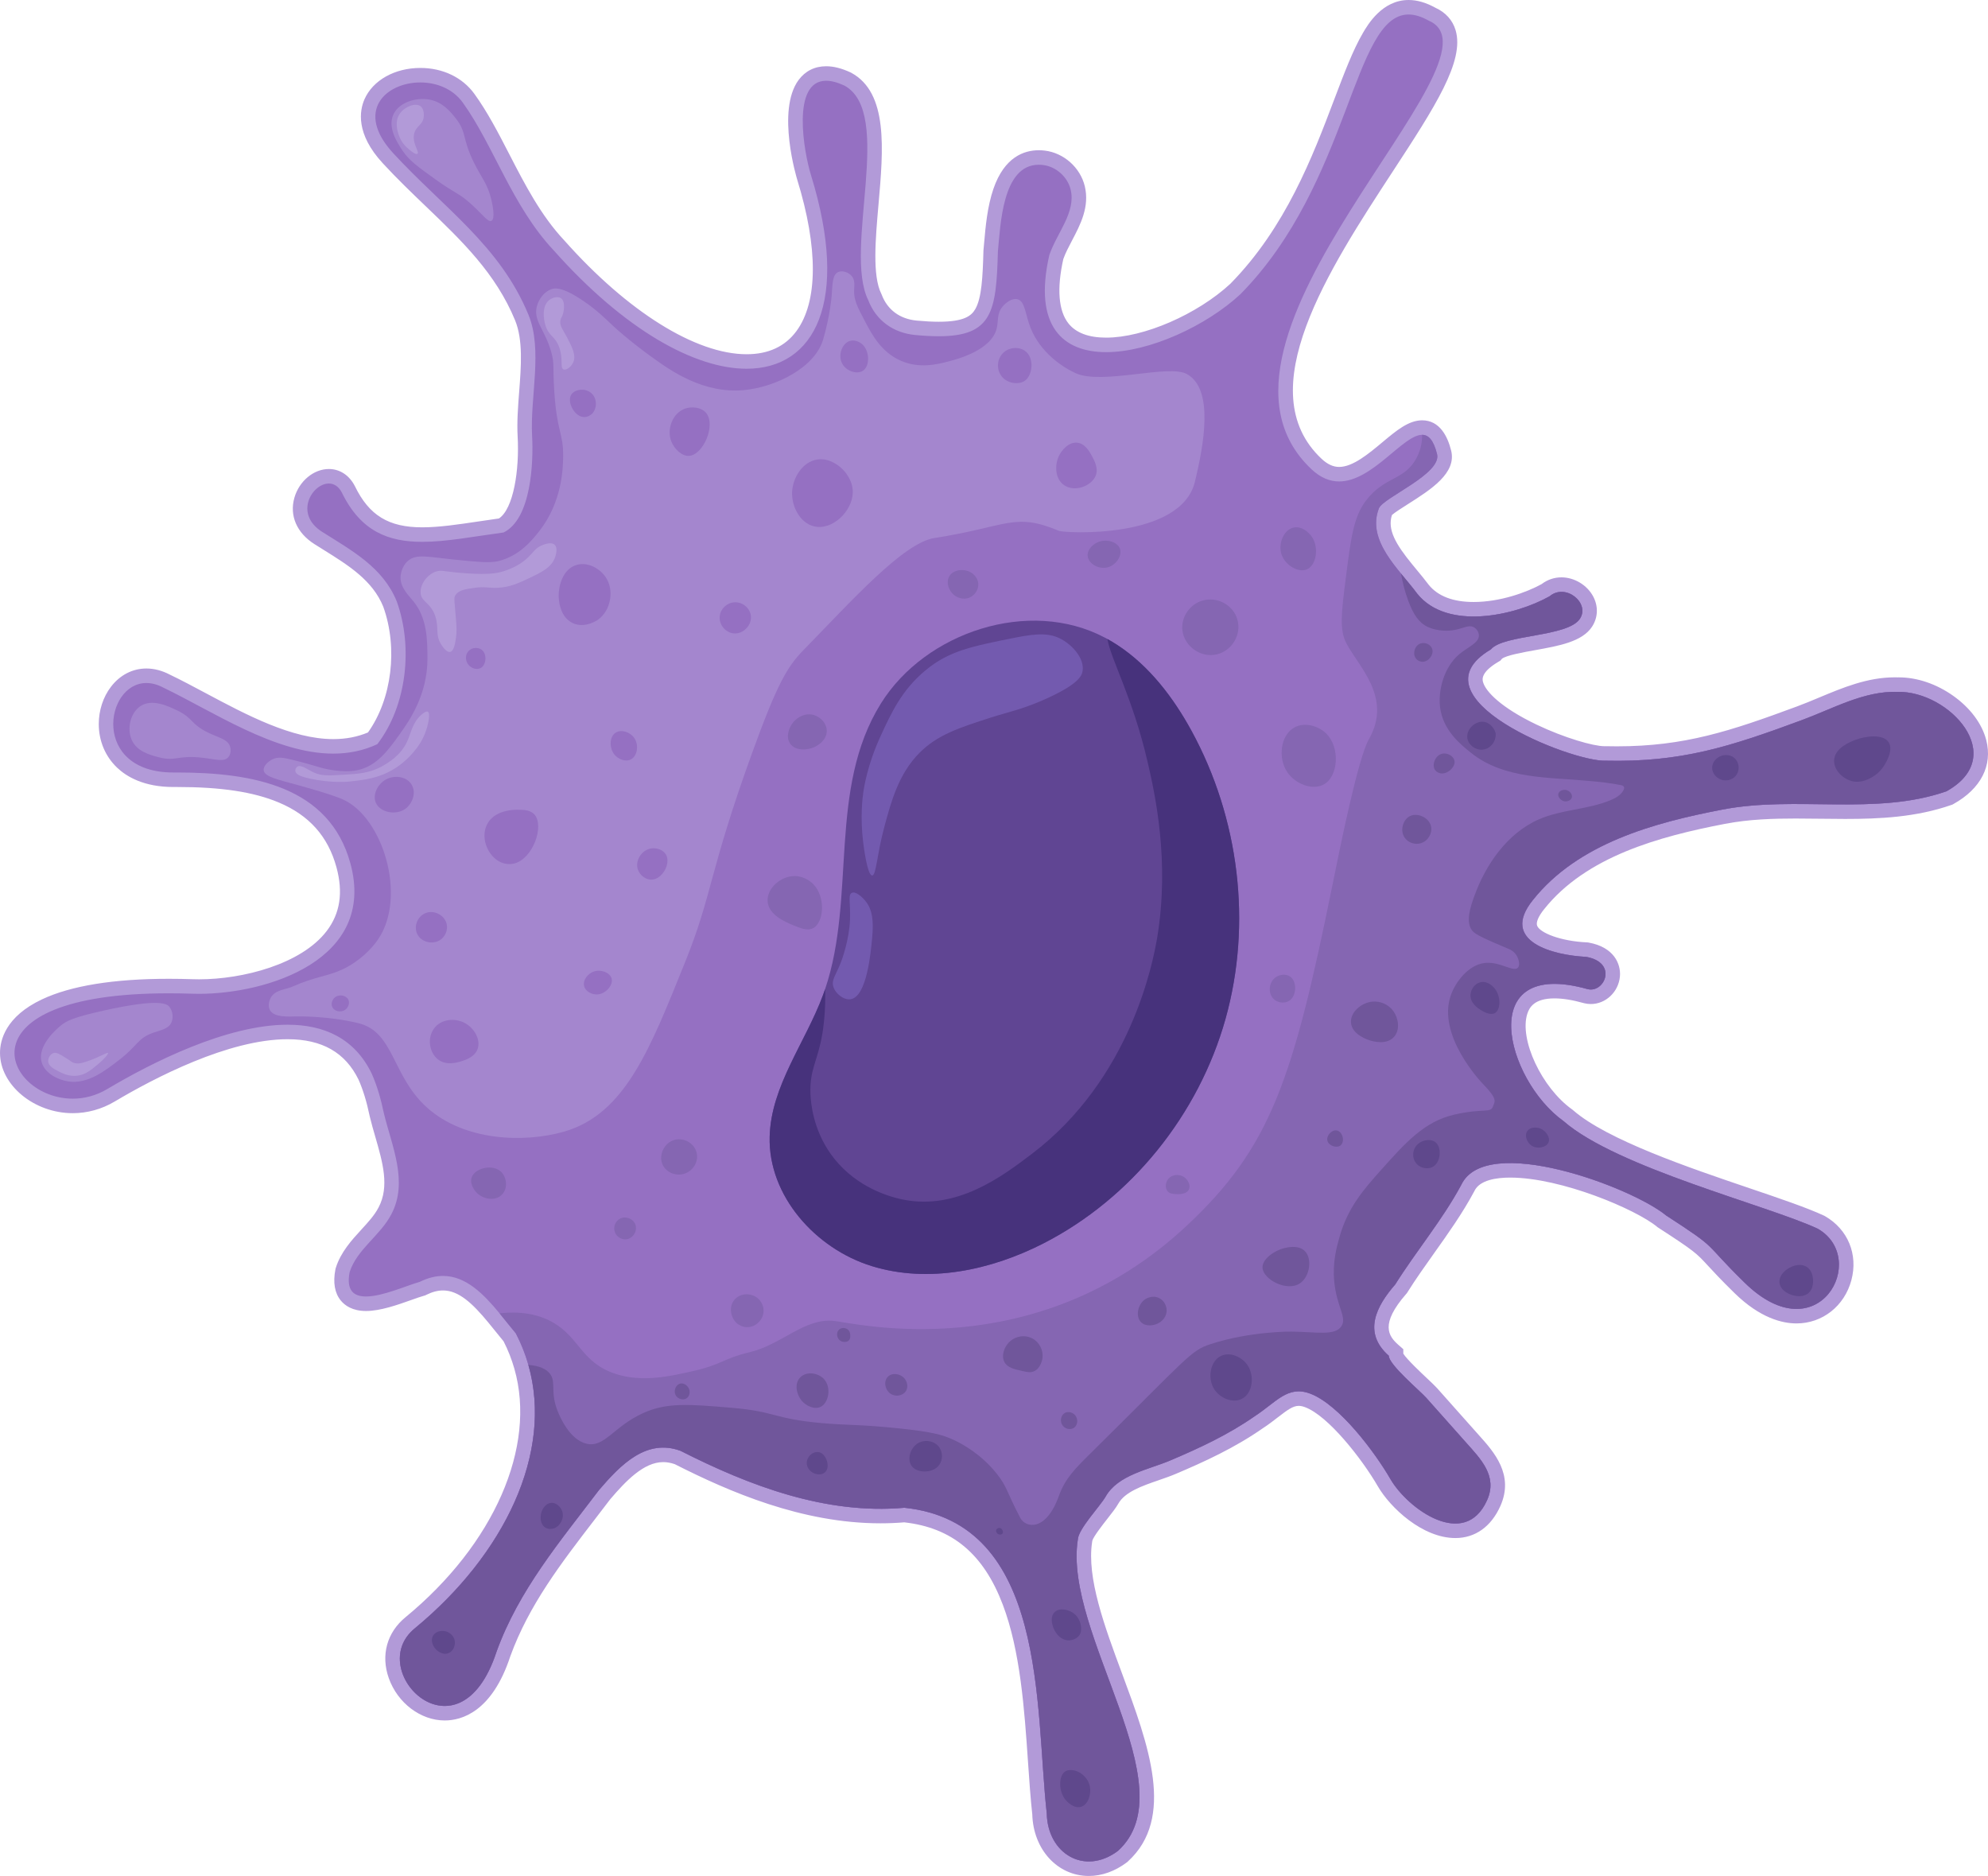 <?xml version="1.0" encoding="UTF-8"?>
<svg id="Capa_2" xmlns="http://www.w3.org/2000/svg" viewBox="0 0 867.605 818.655">
  <defs>
    <style>
      .cls-1 {
        fill: #70569b;
      }

      .cls-2 {
        fill: #5f488c;
      }

      .cls-3 {
        fill: #9570c2;
      }

      .cls-4 {
        fill: #b29ad8;
      }

      .cls-5 {
        fill: #604593;
      }

      .cls-6 {
        fill: #47327c;
      }

      .cls-7 {
        fill: #a486ce;
      }

      .cls-8 {
        fill: #735aaf;
      }

      .cls-9 {
        fill: #8566b2;
      }
    </style>
  </defs>
  <g id="Capa_1-2" data-name="Capa_1">
    <g>
      <g>
        <path class="cls-3" d="M475.206,815.489c-11.965.001-21.202-10.279-21.539-23.938-.78-7.053-1.313-14.818-1.877-23.037-3.116-45.42-6.989-101.924-57.109-107.362-3.411.293-6.904.441-10.39.442-33.778.002-65.054-13.639-88.561-25.561-2.132-.762-4.258-1.148-6.319-1.148-9.848,0-18.337,8.935-25.524,17.335-2.235,2.947-4.481,5.867-6.72,8.777-15.006,19.509-29.182,37.938-37.453,60.758-7.367,22.508-19.212,25.872-25.619,25.873-9.049.002-18.061-6.867-21.431-16.333-3.103-8.72-.716-17.381,6.387-23.168,40.143-33.057,58.726-75.841,48.485-111.645-1.257-4.436-2.97-8.766-5.096-12.884-1.203-1.442-2.421-2.957-3.661-4.501-1.052-1.309-2.12-2.639-3.211-3.96-7.506-9.101-14.156-15.161-22.215-15.161-2.804,0-5.646.731-8.69,2.235l-.268.133-.288.08c-1.49.413-3.527,1.137-5.685,1.904-5.785,2.056-12.985,4.615-18.706,4.616-3.802.001-6.667-1.134-8.515-3.372-2.096-2.538-2.658-6.136-1.72-10.998l.035-.181.056-.176c1.978-6.242,6.284-10.936,10.448-15.476,3.113-3.394,6.054-6.601,7.977-10.321,5.45-10.308,2.081-21.96-1.177-33.228-.83-2.871-1.688-5.839-2.38-8.721-1.365-6.561-3.019-11.964-5.074-16.607-6.372-13.133-17.444-19.518-33.847-19.518-26.648,0-59.732,17.31-77.082,27.628-5.104,3.038-10.873,4.644-16.682,4.645-10.767.002-21.209-5.552-25.983-13.82-3.43-5.939-3.496-12.368-.185-18.102,7.59-13.148,31.778-20.389,68.109-20.389,3.368,0,6.89.061,10.469.181.889.029,1.802.044,2.729.044,20.475,0,46.401-6.892,58.169-22.288,6.433-8.418,8.056-18.713,4.821-30.602-9.02-33.121-43.574-37.368-72.67-37.368,0,0-1.584.004-1.586.004-12.271 0-21.605-4.462-26.283-12.564-4.151-7.19-4.116-16.544.091-23.831,3.297-5.711,8.565-8.987,14.454-8.987,2.893,0,5.854.786,8.801,2.336,4.967,2.376,10.146,5.141,15.629,8.067,17.926,9.567,38.243,20.411,57.14,20.411,6.233,0,11.859-1.145,17.171-3.499,11.428-15.347,14.554-39.298,7.583-58.593-5.058-12.48-15.92-19.25-27.419-26.416-1.29-.804-2.583-1.61-3.87-2.425-6.478-4.097-9.241-10.36-7.39-16.752,1.683-5.807,6.835-10.186,11.985-10.186,2.077,0,5.944.738,8.501,5.678,6.763,13.881,16.396,19.774,32.247,19.774,7.612,0,16.128-1.274,25.145-2.622,3.048-.456,6.194-.926,9.394-1.361,9.523-5.212,10.944-26.842,10.262-38.958-.343-6.106.169-12.752.664-19.178.885-11.474,1.799-23.338-2.021-32.614-8.685-21.08-23.645-35.425-39.483-50.612-6.221-5.965-12.652-12.133-18.875-18.876-10.684-11.575-9.218-20.293-7.394-24.459,3.138-7.165,11.573-11.795,21.492-11.795,8.773,0,16.446,3.665,21.056,10.055,5.616,7.785,10.19,16.655,15.032,26.046,6.833,13.252,13.899,26.954,24.358,38.099,28.247,31.794,58.861,50.737,81.95,50.737,10.389,0,18.775-3.924,24.253-11.347,10.06-13.635,10.36-38.122.843-68.95-2.295-7.381-7.205-30.707.115-40.649,2.277-3.094,5.559-4.729,9.489-4.729,2.737,0,5.858.801,9.278,2.38l.093.043.089.049c14.328,7.769,12.255,31.377,10.25,54.206-1.385,15.764-2.817,32.066,1.5,40.804l.065.132.053.138c2.913,7.611,9.437,12.429,17.896,13.219,3.763.351,7.005.521,9.91.521,19.733,0,21.915-6.444,22.671-34.006l.004-.117.012-.116c.102-1.002.2-2.132.307-3.36,1.132-13.017,3.24-37.245,20.663-37.245.741,0,1.51.048,2.283.143,6.99.852,13.041,6.236,14.713,13.093,1.895,7.855-1.745,14.783-5.267,21.484-1.58,3.006-3.073,5.848-4.07,8.73-3.2,14.178-2.245,24.595,2.838,30.964,3.901,4.889,10.263,7.368,18.904,7.368,17.148,0,41.387-10.486,56.413-24.4,24.68-25.081,36.563-56.44,46.114-81.641,9.087-23.978,15.653-41.303,29.454-41.303,3.238,0,6.606.998,10.29,3.049,3.71,1.651,6.131,4.29,7.198,7.846,3.631,12.102-9.894,32.8-27.016,59.006-28.535,43.672-64.048,98.024-30.648,129.419,3.186,2.994,6.416,4.45,9.876,4.45,7.141,0,14.479-6.133,20.952-11.545,5.64-4.714,10.511-8.786,15.231-8.804,6.944-0,8.962,8.123,9.624,10.793,1.918,7.637-8.365,14.16-17.439,19.915-3.103,1.968-7.338,4.655-8.091,5.782-3.35,8.819,2.69,17.296,9.169,25.222.692.848,1.387,1.686,2.073,2.515,1.822,2.2,3.544,4.278,5.091,6.362,5.811,7.189,15.226,8.699,22.107,8.699,12.161,0,24.439-4.447,31.38-8.31,2.016-1.601,4.409-2.445,6.94-2.445,4.458,0,8.89,2.661,11.026,6.622,1.789,3.315,1.667,6.963-.334,10.009-3.56,5.418-12.96,7.1-22.913,8.882-6.371,1.141-14.301,2.56-16.178,4.796l-.348.413-.464.275c-9.869,5.844-8.523,10.757-8.081,12.371,3.987,14.557,44.094,30.319,56.044,30.319.13,0,.475-.012.475-.012l.102.002c1.658.038,3.287.057,4.888.057,29.97,0,50.1-6.653,79.689-17.611,3.243-1.198,6.555-2.582,9.758-3.92,10.088-4.216,20.52-8.575,31.747-8.575.405,0,.81.006,1.217.017.194-.004.391-.006.585-.006,15.24,0,31.637,11.667,35.088,24.968,1.462,5.632,1.749,16.285-12.746,24.351l-.238.133-.258.09c-14.879,5.194-30.537,5.91-45.241,5.91-3.619 0-7.3-.046-10.858-.091-3.542-.044-7.204-.09-10.789-.09-9.49,0-20.648.284-31.449,2.389-29.329,5.627-61.85,14.582-80.747,38.343-3.504,4.349-4.658,7.917-3.443,10.621,2.479,5.517,14.39,8.546,24.407,9.026l.207.01.203.037c8.723,1.573,11.402,6.917,11.003,11.392-.451,5.038-4.731,9.138-9.542,9.139-.713 0-1.432-.088-2.135-.263-5.231-1.47-9.819-2.202-13.73-2.202-7.971,0-12.974,2.998-14.87,8.912-4.012,12.509,6.243,34.933,20.704,45.272l.125.09.117.102c15.26,13.339,50.05,25.138,78.004,34.62,13.424,4.553,25.017,8.485,32.183,11.836l.121.057.116.067c8.7,5.002,12.634,14.557,10.021,24.344-2.641,9.896-11.034,16.546-20.887,16.548-7.998.001-16.583-4.26-24.826-12.324-5.907-5.776-9.181-9.331-11.57-11.926-5.212-5.659-6.013-6.529-22.198-17.02l-.152-.099-.141-.116c-9.433-7.784-43.036-22.161-66.094-22.161-9.84,0-16.051,2.579-18.46,7.665l-.07.139c-4.954,9.252-11.158,17.979-17.159,26.418-3.99,5.612-8.116,11.415-11.77,17.24l-.132.211-.164.188c-10.041,11.506-11.001,19.736-3.113,26.683l1.073.946v1.282c.713,2.313,8.125,9.277,11.31,12.269,1.907,1.793,3.415,3.209,4.257,4.152l17.223,19.363,1.06,1.184c6.254,6.974,14.038,15.653,8.798,27.437-4.461,10.023-11.577,12.127-16.762,12.127-12.935.001-26.219-12.56-31.122-21.05-7.166-12.397-22.27-31.724-33.414-35.877-1.379-.509-2.642-.758-3.852-.758-3.704,0-6.933,2.498-11.019,5.661-1.882,1.456-4.014,3.106-6.407,4.658-11.968,8.367-25.062,14.369-37.433,19.608-2.29.973-4.74,1.82-7.333,2.716-7.771,2.685-15.807,5.461-19.302,11.68-.885,1.57-2.531,3.67-4.439,6.103-2.521,3.214-7.213,9.196-7.287,11.233l-.007.187-.029.185c-2.58,16.5,5.475,38.203,13.265,59.192,11.109,29.93,22.597,60.88,3.279,78.47l-.11.101-.12.09c-4.584,3.445-9.639,5.266-14.615,5.266Z"/>
        <path class="cls-4" d="M614.722,6.332c2.652,0,5.58.865,8.877,2.72,37.14,16.1-111.32,139.25-51.22,195.74,4.053,3.81,8.094,5.309,12.044,5.309,14.546,0,27.875-20.317,36.196-20.349h.019c2.781,0,5.005,2.284,6.521,8.39,2.17,8.64-23.5,18.99-25.37,23.69-4.04,10.47,2.65,19.93,9.63,28.47,2.49,3.05,5.02,5.99,7.11,8.81,5.819,7.242,14.951,9.929,24.613,9.929,12.006,0,24.834-4.144,33.167-8.849,1.596-1.337,3.391-1.907,5.154-1.907,5.934,0,11.516,6.445,8.047,11.727-5.31,8.08-33.31,6.76-38.87,13.38-35.31,20.909,33.724,48.581,49.576,48.581.175,0,.342-.003.504-.01,1.683.039,3.336.058,4.96.058,30.13,0,50.607-6.631,80.79-17.808,13.292-4.911,26.311-12.298,40.406-12.298.401,0,.801.006,1.204.018.198-.004.399-.007.597-.007,22.404-.002,48.091,28.202,20.803,43.387-14.142,4.936-29.088,5.733-44.199,5.733-7.2,0-14.437-.181-21.646-.181-10.829-.001-21.589.407-32.056,2.448-29.76,5.71-62.92,14.71-82.62,39.48-14.65,18.18,9.09,24.1,23.29,24.78,13.085,2.36,8.666,14.249,2.023,14.249-.45,0-.908-.054-1.373-.169-5.617-1.58-10.424-2.295-14.493-2.295-31.834-.001-18.59,43.779,3.993,59.925,23.2,20.28,89.16,36.76,110.93,46.94,16.752,9.631,8.886,34.981-9.287,34.981-6.452,0-14.202-3.193-22.613-11.421-19.03-18.61-10.41-13.88-34.26-29.34-10.52-8.681-44.768-22.883-68.109-22.885-10.053-.001-18.079,2.632-21.321,9.475-8.15,15.22-19.65,28.85-28.82,43.47-8.29,9.5-14.31,21.02-2.82,31.14,0,3.9,13.55,15.22,16.37,18.38,5.74,6.45,11.48,12.91,17.22,19.36,6.51,7.31,13.99,14.75,9.33,25.23-3.298,7.41-8.345,10.248-13.869,10.248-10.772,0-23.364-10.782-28.381-19.468-6.63-11.47-22.25-32.49-35.05-37.26-1.797-.664-3.43-.958-4.957-.958-6.84,0-11.533,5.903-19.193,10.858-11.46,8.02-24.08,13.89-36.9,19.32-9.27,3.94-22.81,6.24-28.16,15.76-2.27,4.03-11.96,14.15-12.13,18.77-6.43,41.12,48.18,107.91,17.54,135.81-4.25,3.193-8.631,4.631-12.714,4.631-9.945,0-18.128-8.525-18.376-20.981-5.16-46.36.4-126.86-62.12-133.37-3.485.309-6.959.457-10.419.457-30.613,0-60.204-11.551-87.3-25.306-2.639-.967-5.161-1.403-7.58-1.403-11.182,0-20.131,9.321-27.991,18.513-17.15,22.62-34.99,43.67-44.7,70.49-5.701,17.455-14.521,23.74-22.627,23.74-15.128,0-27.772-21.88-13.043-33.88,38.98-32.1,60.53-76.51,49.53-114.97-1.33-4.69-3.15-9.3-5.49-13.78-2.29-2.73-4.63-5.74-7.08-8.71-6.888-8.351-14.641-16.312-24.656-16.312-3.13-.001-6.479.777-10.094,2.562-5.515,1.53-16.259,6.405-23.544,6.405-5.237,0-8.686-2.517-7.126-10.605,3.16-9.97,13.42-16.01,18.22-25.3,7.52-14.22.12-29.91-3.29-44.14-1.21-5.82-2.87-11.77-5.28-17.2-7.584-15.677-21.12-21.352-36.721-21.353-26.634-.002-59.295,16.533-78.7,28.073-4.938,2.938-10.122,4.2-15.063,4.2-29.852,0-51.025-45.979,41.941-45.979,3.312,0,6.756.058,10.363.179.923.031,1.872.046,2.835.046,29.694,0,77.493-14.802,66.045-56.886-9.176-33.694-42.684-39.703-75.723-39.704-.448,0-.889.002-1.337.003-.079.001-.165.001-.244.001-35.843,0-29.951-39.049-11.745-39.049,2.286,0,4.763.614,7.379,1.999,21.51,10.281,48.662,28.814,74.19,28.814,6.551,0,12.995-1.22,19.21-4.114,12.9-16.73,15.67-42.5,8.5-62.28-6.03-14.94-19.56-22.15-32.55-30.38-12.464-7.883-4.367-21.097,2.901-21.097,2.155,0,4.237,1.161,5.689,3.967,8.263,16.961,20.344,21.484,35.06,21.484,10.61,0,22.588-2.35,35.5-4.084,12.19-5.91,13.09-31.01,12.46-42.2-.94-16.73,4.75-37.42-1.59-52.82-12.41-30.12-36.94-46.57-58.96-70.43-17.081-18.506-3.156-30.941,11.773-30.941,6.957,0,14.129,2.699,18.487,8.741,13.47,18.67,21.51,45.13,39.65,64.46,31.085,34.99,61.775,51.737,84.259,51.737,29.745,0,45.133-29.29,28.121-84.397-3.156-10.15-8.688-41.278,6.579-41.278,2.197,0,4.824.644,7.951,2.088,21.89,11.87-.56,71.4,10.42,93.63,3.43,8.96,11.03,14.35,20.56,15.24,3.792.353,7.181.535,10.205.535,23.508,0,25.118-10.946,25.835-37.084,1.127-11.086,1.837-37.759,17.821-37.759.611,0,1.243.039,1.9.119,5.66.69,10.67,5.16,12.02,10.7,2.4,9.94-6.02,18.91-9.31,28.6-7.102,31.22,6.103,42.363,24.792,42.363,19.072,0,43.855-11.596,58.618-25.294,48.057-48.788,48.962-122.05,73.363-122.05M614.722,0c-11.474,0-17.773,10.733-19.843,14.26-4.369,7.443-8.17,17.474-12.571,29.087-9.438,24.905-21.183,55.893-45.358,80.489-14.51,13.408-37.788,23.507-54.208,23.507-7.631,0-13.159-2.078-16.43-6.177-4.371-5.478-5.152-15.194-2.263-28.116.921-2.606,2.333-5.293,3.824-8.13,3.617-6.884,7.718-14.687,5.543-23.694-1.98-8.123-9.137-14.492-17.409-15.499-.897-.11-1.795-.166-2.666-.166-6.381,0-14.993,2.917-19.783,16.817-2.682,7.783-3.464,16.763-4.034,23.32-.105,1.21-.202,2.325-.302,3.313l-.024.233-.006.234c-.314,11.418-.773,20.536-3.539,25.377-1.647,2.883-4.721,5.55-15.966,5.55-2.807,0-5.953-.166-9.617-.507-7.32-.683-12.731-4.661-15.234-11.199l-.106-.276-.131-.265c-3.924-7.943-2.531-23.795-1.185-39.125,2.095-23.848,4.261-48.507-11.894-57.267l-.179-.097-.185-.085c-3.893-1.798-7.362-2.672-10.606-2.672-4.978,0-9.141,2.081-12.039,6.017-9.803,13.313-.68,43.173-.587,43.473,9.209,29.831,9.079,53.319-.369,66.124-4.926,6.676-12.229,10.06-21.705,10.06-22.198,0-51.928-18.546-79.525-49.61l-.057-.065-.059-.063c-10.156-10.822-17.118-24.324-23.851-37.382-4.898-9.499-9.525-18.472-15.281-26.45-5.21-7.225-13.821-11.369-23.622-11.369-11.176,0-20.75,5.375-24.392,13.691-2.134,4.875-3.938,14.979,7.967,27.877,6.288,6.814,12.755,13.015,19.01,19.013,15.591,14.95,30.317,29.071,38.748,49.535,3.531,8.577,2.646,20.059,1.791,31.163-.503,6.53-1.023,13.283-.668,19.6.815,14.483-1.788,31.523-8.171,35.731-2.997.413-5.937.852-8.791,1.279-8.896,1.33-17.299,2.587-24.676,2.587-14.656,0-23.165-5.193-29.367-17.926l-.034-.069-.035-.068c-2.43-4.696-6.553-7.389-11.312-7.389-6.614,0-12.933,5.245-15.026,12.471-2.266,7.823,1.002,15.415,8.741,20.31,1.289.817,2.588,1.627,3.885,2.435,11.03,6.875,21.45,13.369,26.135,24.857,6.504,18.059,3.743,40.355-6.67,54.899-4.678,1.95-9.642,2.899-15.125,2.899-18.104,0-38.05-10.645-55.648-20.038-5.495-2.933-10.688-5.704-15.701-8.104-3.389-1.772-6.827-2.671-10.22-2.671-6.054,0-11.555,2.842-15.489,8.002-3.417,4.481-5.299,10.251-5.299,16.247,0,7.341,2.83,14.086,7.969,18.996,4.045,3.864,11.589,8.469,24.564,8.469l.276-.001c.436-.002.868-.003,1.305-.003,19.305.001,33.402,2.138,44.366,6.726,13.319,5.574,21.578,14.834,25.248,28.309,3.003,11.038,1.602,20.147-4.282,27.846-11.051,14.459-36.596,21.045-55.653,21.045-.886,0-1.769-.015-2.624-.043-3.616-.121-7.174-.182-10.574-.182-24.097,0-42.717,3.013-55.342,8.956-15.971,7.517-18.355,17.88-18.355,23.388,0,14.01,14.839,26.299,31.756,26.299,6.376,0,12.705-1.76,18.301-5.09,17.07-10.152,49.574-27.185,75.461-27.183,15.048.002,25.181,5.786,30.976,17.685,1.953,4.424,3.533,9.602,4.826,15.826l.019.094.022.093c.708,2.953,1.577,5.958,2.417,8.864,3.225,11.155,6.272,21.691,1.433,30.841l-.014.026-.014.027c-1.728,3.345-4.53,6.399-7.497,9.633-4.192,4.57-8.944,9.751-11.134,16.66l-.112.352-.07.362c-1.112,5.767-.309,10.347,2.387,13.613,1.704,2.063,4.987,4.523,10.957,4.523,6.267,0,13.753-2.661,19.767-4.799,2.102-.748,4.088-1.454,5.469-1.836l.576-.16.536-.265c2.598-1.284,4.982-1.908,7.289-1.908,6.82.001,12.836,5.601,19.772,14.01,1.075,1.303,2.149,2.64,3.188,3.933,1.139,1.417,2.312,2.877,3.469,4.271,1.956,3.838,3.538,7.867,4.706,11.984,9.742,34.063-8.889,76.59-47.463,108.356-8.161,6.648-10.916,16.623-7.345,26.659,3.863,10.858,13.902,18.441,24.413,18.441,7.26,0,20.623-3.643,28.614-28.01,8.106-22.333,22.125-40.56,36.966-59.853,2.189-2.847,4.452-5.788,6.678-8.723,6.716-7.844,14.58-16.157,23.059-16.157,1.664,0,3.327.294,5.072.899,23.8,12.058,55.447,25.81,89.808,25.81,3.468,0,6.946-.144,10.348-.427,20.916,2.36,34.583,13.773,42.981,35.869,7.7,20.261,9.46,45.904,11.012,68.528.563,8.203,1.095,15.956,1.875,23.039.439,15.349,11.012,26.886,24.7,26.886,5.668,0,11.38-2.04,16.517-5.9l.239-.179.221-.201c20.898-19.029,9.033-50.997-2.442-81.913-7.649-20.608-15.558-41.917-13.105-57.601l.058-.371.005-.134c.594-1.948,4.653-7.124,6.623-9.636,1.987-2.535,3.704-4.724,4.705-6.5,2.909-5.176,10.366-7.752,17.578-10.244,2.53-.874,5.147-1.778,7.542-2.796,12.508-5.298,25.767-11.377,37.963-19.896,2.483-1.613,4.654-3.293,6.572-4.778,4.125-3.193,6.581-5,9.082-5.0.829.001,1.732.185,2.762.566,10.278,3.83,25.033,22.846,31.763,34.489,5.428,9.396,19.523,22.631,33.863,22.631,8.654,0,15.634-4.974,19.654-14.005,6.074-13.66-2.831-23.59-9.334-30.84-.352-.393-.703-.784-1.052-1.175l-8.374-9.415c-2.948-3.315-5.896-6.631-8.845-9.943-.94-1.054-2.493-2.513-4.459-4.36-2.459-2.311-8.763-8.233-10.309-10.729v-1.943l-2.147-1.891c-4.374-3.852-8.078-9.064,3.406-22.225l.328-.376.265-.423c3.605-5.748,7.705-11.514,11.669-17.09,6.057-8.519,12.32-17.327,17.369-26.755l.073-.137.066-.141c2.293-4.839,9.748-5.855,15.598-5.854,22.392.002,54.956,13.908,64.079,21.437l.281.231.305.198c15.85,10.274,16.615,11.105,21.592,16.509,2.414,2.621,5.719,6.21,11.685,12.044,11.175,10.932,20.873,13.226,27.04,13.226,11.306,0,20.928-7.593,23.946-18.894,2.994-11.215-1.521-22.17-11.502-27.908l-.232-.133-.242-.113c-7.324-3.425-18.993-7.382-32.504-11.965-26.23-8.896-62.153-21.08-76.94-34.006l-.233-.204-.252-.18c-13.262-9.482-23.119-30.541-19.531-41.73.924-2.882,3.159-6.713,11.855-6.713,3.622,0,7.921.692,12.778,2.059l.095.027.096.023c.952.236,1.926.356,2.897.356,6.515,0,12.092-5.281,12.695-12.021.501-5.602-2.758-12.837-13.593-14.791l-.408-.073-.414-.02c-11.649-.558-20.319-4.151-21.671-7.161-.658-1.464.439-4.132,3.008-7.321,18.28-22.984,50.132-31.718,78.883-37.235,10.555-2.058,21.523-2.334,30.863-2.334,3.565,0,7.216.046,10.747.09,3.569.045,7.26.091,10.899.091,14.982,0,30.959-.737,46.285-6.086l.516-.18.477-.266c11.947-6.648,17.148-16.822,14.27-27.914-1.862-7.176-6.989-14.033-14.436-19.307-7.312-5.179-15.734-8.031-23.714-8.031-.191,0-.383.002-.573.005-.411-.011-.821-.017-1.231-.017-11.863,0-22.593,4.484-32.969,8.82-3.318,1.387-6.453,2.697-9.631,3.871-29.263,10.837-49.154,17.416-78.596,17.416-1.569,0-3.189-.019-4.814-.056l-.206-.005-.206.009c-.076.003-.155.004-.238.004-4.755,0-17.423-3.599-29.598-9.413-15.527-7.415-22.264-14.457-23.392-18.576-.284-1.039-1.15-4.198,6.64-8.811l.928-.55.654-.779c1.679-1.494,9.606-2.913,14.352-3.763,10.642-1.905,20.693-3.705,25.001-10.259,2.622-3.991,2.799-8.944.474-13.252-2.673-4.955-8.224-8.284-13.812-8.284-3.165,0-6.155,1.022-8.69,2.961-6.639,3.65-18.195,7.794-29.63,7.794-8.972,0-15.567-2.515-19.606-7.475-1.591-2.138-3.405-4.329-5.161-6.449-.68-.82-1.367-1.649-2.05-2.487-7.156-8.755-10.928-15.153-8.855-21.544,1.188-1.086,4.526-3.204,7.02-4.786,9.979-6.33,21.289-13.503,18.811-23.368-1.491-6.003-4.902-13.179-12.662-13.179-5.905.022-11.182,4.434-17.293,9.541-6.061,5.066-12.93,10.808-18.922,10.808-2.616,0-5.137-1.174-7.707-3.59-31.467-29.577,3.241-82.697,31.129-125.38,18.259-27.946,31.452-48.137,27.398-61.648-1.312-4.374-4.355-7.746-8.81-9.769-4.122-2.275-7.956-3.382-11.71-3.382h0Z"/>
      </g>
      <path class="cls-5" d="M534.829,444.682c-11.7,41.63-40.95,78.21-79.44,97.92-22.97,11.75-50.17,17.52-74.84,9.94-24.66-7.57-45.35-30.76-44.65-56.55.6-22.16,15.6-40.99,23.29-61.78.32-.85.62-1.71.91-2.57,13.63-40.24,1.1-87.4,24.38-124.7,19.38-31.05,64.61-46.18,97.69-28.69.38.2.75.4,1.12.61,1.56.86,3.07,1.77,4.55,2.75,13.8,9.08,24.26,22.83,32.22,37.42,20.71,37.96,26.47,84.02,14.77,125.65Z"/>
      <path class="cls-7" d="M517.881,163.183c-7.954-4.287-36.731,4.822-48.287-.261-5.762-2.534-15.563-9.074-19.826-19.826-2.38-6.002-2.383-11.674-5.739-12.522-2.391-.604-5.142,1.578-6.522,3.261-2.608,3.18-1.682,6.242-2.543,9.587-2.444,9.488-17.233,13.323-20.935,14.283-4.891,1.268-12.852,3.333-21.131-.391-8.358-3.76-12.345-11.307-15.261-16.826-3.339-6.321-5.009-9.481-4.891-13.696.058-2.083.516-4.419-.978-6.261-1.396-1.72-4.221-2.67-6.065-1.761-2.49,1.228-2.384,5.447-2.739,10.174,0,0-.65,8.658-3.717,19.174-3.592,12.313-20.727,20.794-34.435,22.109-17.87,1.714-32.169-8.536-39.913-14.087-10.353-7.421-16.956-13.565-16.956-13.565-3.723-3.464-7.176-7.051-13.304-11.217-9.174-6.238-12.418-5.668-13.826-5.217-3.297,1.056-5.699,4.399-6.522,7.565-1.637,6.298,3.468,10,6.261,19.826,1.482,5.214.662,6.345,1.304,16.696,1.151,18.565,4.005,18.445,3.913,28.956-.044,4.961-.377,19.823-10.435,32.609-2.826,3.593-8.468,10.765-17.739,13.043-3.674.903-8.537.428-18.261-.522-12.646-1.235-17.663-2.821-21.391.522-2.869,2.572-3.111,6.389-3.13,6.783-.233,4.789,3.498,8.148,5.739,10.957,5.873,7.359,5.94,16.476,6,24.522.119,16.143-8.118,27.689-12,33.13-5.038,7.062-10.152,14.23-18.783,15.913-6.508,1.269-14.23-.733-15.391-1.044-2.636-.705-6.436-2.023-13.304-3.652-3.358-.796-5.874-1.293-8.348,0-1.59.831-3.886,2.78-3.652,4.696.355,2.903,6.322,4.072,15.13,6.522,2.92.812,14.925,4.151,19.565,6.261,17.282,7.858,27.831,42.053,15.391,60.783-2.988,4.498-8.53,9.954-15.652,13.304-6.636,3.122-11.668,3.016-22.109,7.63-2.649,1.171-7.296,1.292-9.196,4.696-.822,1.474-1.342,3.766-.391,5.478,1.787,3.216,7.901,2.83,11.739,2.739 0,0,13.383-.318,26.804,2.935,15.74,3.814,14.567,22.92,29.935,36.783,16.291,14.696,42.387,15.577,59.87,10.565,26.808-7.686,37.675-36.49,52.826-73.957,12.005-29.686,10.389-39.321,29.348-91.565,10.856-29.916,15.243-37.385,22.304-44.609,20.902-21.382,43.579-46.805,57.13-48.913,32.058-4.987,34.826-11.348,54.391-3.13,2.298.965,53.282,3.88,59.357-21.522,3.774-15.782,8.5-40.416-3.635-46.956Z"/>
      <path class="cls-9" d="M849.48,345.312c-31,10.82-65.84,1.75-97.9,8-29.76,5.71-62.92,14.71-82.62,39.48-14.65,18.18,9.09,24.1,23.29,24.78,13.97,2.52,7.99,15.9.65,14.08-49.56-13.94-35.97,39.42-10.5,57.63,23.2,20.28,89.16,36.76,110.93,46.94,22.7,13.05.2,54.96-31.9,23.56-19.03-18.61-10.41-13.88-34.26-29.34-15.05-12.42-78.66-36.14-89.43-13.41-8.15,15.22-19.65,28.85-28.82,43.47-8.29,9.5-14.31,21.02-2.82,31.14,0,3.9,13.55,15.22,16.37,18.38,5.74,6.45,11.48,12.91,17.22,19.36,6.51,7.31,13.99,14.75,9.33,25.23-9.73,21.86-34.66,3.92-42.25-9.22-6.63-11.47-22.25-32.49-35.05-37.26-9.85-3.64-14.78,3.84-24.15,9.9-11.46,8.02-24.08,13.89-36.9,19.32-9.27,3.94-22.81,6.24-28.16,15.76-2.27,4.03-11.96,14.15-12.13,18.77-6.43,41.12,48.18,107.91,17.54,135.81-14.6,10.97-30.74,1.22-31.09-16.35-5.16-46.36.4-126.86-62.12-133.37-34.31,3.04-67.56-9.54-97.72-24.85-14.84-5.44-26.01,5.93-35.57,17.11-17.15,22.62-34.99,43.67-44.7,70.49-16.34,50.03-58.29,8.29-35.67-10.14,43.74-36.02,65.53-87.53,44.04-128.75-2.29-2.73-4.63-5.74-7.08-8.71,8.12-.9,16.32-.08,23.45,4.06,11.51,6.68,12.36,17.44,27,22.31,11.74,3.89,23.74,1.16,34.05-1.18,12.6-2.86,13.1-5.47,24.65-8.22,13.89-3.3,23.795-14.832,36.495-13.692,8.777.787,87.886,20.592,154.227-41.478,36.528-34.176,46.304-63.197,63.626-148.696,3.308-16.327,11.113-55.252,15.913-63.652,10.435-18.261-4.741-31.862-9.911-42.002-2.96-5.8-2.1-13.16-.26-27.65,2.31-18.24,3.47-27.36,8.87-34.43,8.3-10.9,16.88-8.62,22.17-18.79,1.85-3.55,2.39-6.88,2.33-9.95,2.79-.01,5.02,2.27,6.54,8.39,2.17,8.64-23.5,18.99-25.37,23.69-5.48,14.21,8.8,26.55,16.74,37.28,13.05,16.24,42.74,9.57,57.78,1.08,6.97-5.84,17.7,2.97,13.2,9.82-5.31,8.08-33.31,6.76-38.87,13.38-35.7,21.14,35.26,49.19,50.08,48.57,32.91.76,53.94-5.97,85.75-17.75,13.67-5.05,27.05-12.72,41.61-12.28,22.54-.51,48.93,28.06,21.4,43.38Z"/>
      <path class="cls-6" d="M534.829,444.682c-11.7,41.63-40.95,78.21-79.44,97.92-22.97,11.75-50.17,17.52-74.84,9.94-24.66-7.57-45.35-30.76-44.65-56.55.6-22.16,15.6-40.99,23.29-61.78.32-.85.62-1.71.91-2.57.24,6.58-.27,13.73-1.17,19.28-1.97,12.1-5.69,15.62-5.22,26.61.17,3.98,1.17,15.25,8.87,26.09,9.14,12.86,22.75,18.06,31.31,19.82,23.73,4.88,43.51-10.1,56.34-19.82,43.48-32.94,53.09-84.29,54.79-94.44,5.56-33.37-.95-62.74-4.18-76.69-6.43-27.84-15.99-44.65-17.55-53.63,1.56.86,3.07,1.77,4.55,2.75,13.8,9.08,24.26,22.83,32.22,37.42,20.71,37.96,26.47,84.02,14.77,125.65Z"/>
      <path class="cls-8" d="M376.725,346.053c.337-2.428,1.816-12.269,7.565-24.783,4.669-10.162,9.249-20.131,19.565-28.696,10.298-8.55,20.039-10.491,39.391-14.348,9.797-1.952,15.148-1.964,20.087.783,4.771,2.653,10.012,8.353,9.131,13.826-.347,2.154-1.861,5.629-15.131,11.739-10.684,4.919-16.967,6.011-25.044,8.609-13.587,4.369-23.175,7.452-31.044,15.391-9.108,9.189-12.356,21.294-15.391,32.609-3.191,11.894-3.439,20.864-5.217,20.87-2.108.006-3.692-12.591-3.913-14.348-1.391-11.062-.282-19.623,0-21.652Z"/>
      <path class="cls-1" d="M849.48,345.312c-31,10.82-65.84,1.75-97.9,8-29.76,5.71-62.92,14.71-82.62,39.48-14.65,18.18,9.09,24.1,23.29,24.78,13.97,2.52,7.99,15.9.65,14.08-49.56-13.94-35.97,39.42-10.5,57.63,23.2,20.28,89.16,36.76,110.93,46.94,22.7,13.05.2,54.96-31.9,23.56-19.03-18.61-10.41-13.88-34.26-29.34-15.05-12.42-78.66-36.14-89.43-13.41-8.15,15.22-19.65,28.85-28.82,43.47-8.29,9.5-14.31,21.02-2.82,31.14,0,3.9,13.55,15.22,16.37,18.38,5.74,6.45,11.48,12.91,17.22,19.36,6.51,7.31,13.99,14.75,9.33,25.23-9.73,21.86-34.66,3.92-42.25-9.22-6.63-11.47-22.25-32.49-35.05-37.26-9.85-3.64-14.78,3.84-24.15,9.9-11.46,8.02-24.08,13.89-36.9,19.32-9.27,3.94-22.81,6.24-28.16,15.76-2.27,4.03-11.96,14.15-12.13,18.77-6.43,41.12,48.18,107.91,17.54,135.81-14.6,10.97-30.74,1.22-31.09-16.35-5.16-46.36.4-126.86-62.12-133.37-34.31,3.04-67.56-9.54-97.72-24.85-14.84-5.44-26.01,5.93-35.57,17.11-17.15,22.62-34.99,43.67-44.7,70.49-16.34,50.03-58.29,8.29-35.67-10.14,38.98-32.1,60.53-76.51,49.53-114.97,4.46.38,8,1.65,9.71,4.27,2.38,3.65-.22,7.78,3.13,16.04.77,1.9,4.98,12.28,12.52,14.09,7.88,1.89,11.73-7.42,24.65-13.31,10.39-4.73,19.84-3.94,38.74-2.35,19.31,1.63,18.1,4.76,39.13,6.66,11.65,1.05,16.4.49,34.05,2.34,13.74,1.45,18.58,2.61,23.87,5.09,3.65,1.72,11.86,6.11,18.78,14.87,4.49,5.69,4.09,7.7,10.17,19.18,2.19,4.12,11.06,6.29,16.83-9.79,2.73-7.6,7.13-11.9,14.09-18.78,42.51-42.02,43.38-44.52,52.04-47.35,17.39-5.68,35.22-5.48,35.22-5.48,11.01.13,19.09,1.97,21.91-2.34,2.55-3.91-2.1-8.42-3.13-19.57-.79-8.49,1.07-15.03,2.35-19.56,3.58-12.64,10.53-20.61,18-28.96,10.85-12.14,18.99-21.26,32.09-24.26,12.67-2.91,15.731-.483,16.821-3.523.83-2.32,2.169-3.127-4.301-9.787-.94-.96-20.21-21.26-14.09-38.74,2.07-5.89,7.58-13.07,14.48-14.08,6.81-1,12.96,4.29,14.87,1.95,1.01-1.24.24-3.92-.78-5.47-1.15-1.74-2.85-2.46-3.53-2.74-9.44-4-14.19-6.03-15.65-7.83-3.08-3.79-.81-10.41.78-14.87,4.954-13.898,14.414-27.71,28.328-33.782,9.896-4.318,21.264-4.19,31.227-8.35,2.244-.937,4.532-2.215,5.641-4.38.231-.451.401-1.002.166-1.45-.247-.469-.829-.63-1.348-.737-4.551-.942-9.189-1.383-13.816-1.822-17.503-1.663-37.031-.679-51.497-12.22-4.54-3.62-12.38-9.88-13.57-20.08-.85-7.4,1.74-17.35,8.35-22.96,3.72-3.16,8.76-4.97,8.61-8.35-.06-1.38-.97-2.72-2.09-3.39-2.16-1.3-4.52.3-8.08,1.04-4.88,1.02-9.62-.03-12.26-1.3-3.79-1.81-6.19-5.45-8.35-11.22-1.52-4.05-2.55-8.16-3.22-12.01,2.49,3.05,5.02,5.99,7.11,8.81,13.05,16.24,42.74,9.57,57.78,1.08,6.97-5.84,17.7,2.97,13.2,9.82-5.31,8.08-33.31,6.76-38.87,13.38-35.7,21.14,35.26,49.19,50.08,48.57,32.91.76,53.94-5.97,85.75-17.75,13.67-5.05,27.05-12.72,41.61-12.28,22.54-.51,48.93,28.06,21.4,43.38Z"/>
      <path class="cls-7" d="M205.073,88.575c-5.185-4.579-5.982-3.819-14.87-10.174-7.822-5.593-11.79-8.477-14.609-12.783-2.3-3.513-6.526-9.968-3.913-15.652,2.502-5.443,10.05-7.519,15.652-6.522,5.862,1.043,9.341,5.407,11.478,8.087,5.053,6.337,2.701,8.741,8.087,19.565,3.378,6.79,5.957,9.167,7.565,16.174.305,1.329,1.888,8.226,0,9.13-1.517.727-3.969-3.038-9.391-7.826Z"/>
      <path class="cls-7" d="M100.399,325.77c-1.008-3.166-4.779-3.737-9.587-6.065-7.638-3.698-6.452-6.289-13.304-9.587-4.158-2.001-11.133-5.358-16.239-1.956-4.396,2.928-6.008,9.93-3.717,14.87,2.287,4.933,7.811,6.395,11.739,7.435,7.422,1.964,8.242-1.042,18.978.196,5.687.656,9.426,1.957,11.348-.196,1.108-1.241,1.251-3.226.783-4.696Z"/>
      <path class="cls-7" d="M73.986,439.444c-1.043-1.341-4.074-3.917-28.761,1.565-13.456,2.988-16.252,4.574-18.587,6.457-1.085.874-10.727,8.648-8.413,16.239,1.49,4.887,7.283,7.562,11.543,8.217,8.491,1.306,16.097-4.608,22.5-9.587,7.804-6.068,7.829-9.174,14.283-11.543,3.388-1.244,6.88-1.672,8.217-4.5.953-2.014.68-4.967-.783-6.848Z"/>
      <path class="cls-8" d="M371.768,389.618c-2.071.938-.08,5.95-1.044,14.87-.928,8.585-3.913,15.913-3.913,15.913-2.182,5.355-4.003,7.31-3.131,10.174.926,3.039,4.537,5.952,7.565,5.478,7.018-1.097,8.763-20.043,9.391-26.87.689-7.481.074-12.223-2.87-15.913-1.5-1.88-4.337-4.405-6-3.652Z"/>
      <path class="cls-3" d="M225.942,353.357c-1.28-.008-10.444-.066-13.565,6.783-2.758,6.051.858,13.858,6.261,16.174.859.368,3.101,1.171,5.739.522,8.225-2.025,13.287-16.441,8.87-21.391-1.831-2.052-4.93-2.072-7.304-2.087Z"/>
      <path class="cls-3" d="M290.638,372.922c-1.26-2.163-4.288-3.121-6.783-2.609-3.929.807-6.766,5.311-5.478,9.13.859,2.547,3.455,4.504,6,4.435,4.681-.128,8.513-7.09,6.261-10.957Z"/>
      <path class="cls-3" d="M276.812,322.053c-1.764-2.548-5.607-3.9-8.087-2.348-2.88,1.802-2.862,6.855-.522,9.652,1.594,1.905,4.677,3.258,7.043,2.087,2.982-1.476,3.651-6.378,1.565-9.391Z"/>
      <path class="cls-3" d="M264.159,251.618c-2.52-3.543-7.615-6.53-12.522-5.087-6.058,1.782-7.822,9.141-7.826,13.304-.001,1.09.116,9.375,6.261,12.13,5.314,2.383,10.681-1.367,10.956-1.565,5.516-3.984,7.303-12.918,3.131-18.783Z"/>
      <path class="cls-3" d="M210.16,283.509c-1.519-1.091-4.118-1.054-5.674.587-1.629,1.72-1.373,4.419,0,6.065,1.314,1.574,3.679,2.22,5.283,1.37,2.523-1.337,2.889-6.227.391-8.022Z"/>
      <path class="cls-3" d="M308.116,180.14c-2.101-2.451-6.186-2.848-9.13-1.826-5.415,1.879-8.155,8.961-6,14.348,1.248,3.12,4.485,6.537,7.826,6.261,6.185-.51,11.751-13.594,7.304-18.783Z"/>
      <path class="cls-3" d="M367.633,204.687c-.694-.672-5.217-5.045-10.975-4.163-6.465.991-10.781,8.04-10.975,14.381-.186,6.089,3.377,13.217,9.461,14.759,8.03,2.036,16.88-6.563,17.03-14.759.102-5.61-3.897-9.595-4.541-10.218Z"/>
      <path class="cls-3" d="M327.681,268.575c-.462-3.189-3.481-5.884-7.043-5.739-3.345.136-6.141,2.734-6.522,6-.441,3.779,2.498,7.182,6,7.565,4.249.465,8.171-3.646,7.565-7.826Z"/>
      <path class="cls-3" d="M258.029,171.531c-2.729-2.364-7.084-1.618-8.609.522-2.164,3.036,1.036,9.347,4.957,9.913,2.147.31,3.806-1.204,3.913-1.304,2.263-2.129,2.557-6.69-.261-9.13Z"/>
      <path class="cls-3" d="M179.638,342.401c-2.131-3.534-6.937-4.01-10.174-2.739-4.198,1.648-7.066,6.748-5.478,10.565,1.791,4.307,8.743,5.749,12.913,2.739,3.011-2.173,4.932-6.928,2.739-10.565Z"/>
      <path class="cls-3" d="M208.464,457.705c1.461-4.186-1.728-9.402-6-11.478-3.923-1.907-9.873-1.709-13.043,2.609-3.222,4.388-1.902,10.753,1.826,13.565,3.573,2.696,8.242,1.287,9.913.783,1.745-.526,6.027-1.818,7.304-5.478Z"/>
      <path class="cls-3" d="M266.899,426.922c-.772-2.569-4.757-4.056-7.826-2.935-2.485.908-4.883,3.714-4.109,6.457.684,2.423,3.511,3.612,5.674,3.522,3.693-.153,7.145-4.101,6.261-7.043Z"/>
      <path class="cls-3" d="M194.899,403.053c-.988-3.764-5.6-6.182-9.391-4.5-3.268,1.45-4.94,5.507-3.522,8.804,1.635,3.802,6.69,4.992,9.978,2.935,2.349-1.469,3.653-4.503,2.935-7.239Z"/>
      <path class="cls-3" d="M152.051,436.314c-.516-1.135-1.655-1.552-1.956-1.663-1.414-.518-3.373-.263-4.5,1.174-.784,1-1.16,2.566-.489,3.815.969,1.805,3.745,2.245,5.478,1.076,1.365-.921,2.156-2.889,1.467-4.402Z"/>
      <path class="cls-3" d="M476.638,199.183c-1.069-1.985-3.042-5.65-6.522-6-3.705-.373-6.831,3.241-8.087,6-1.689,3.71-1.736,9.692,2.348,12.522,4.728,3.276,12.089.316,13.826-4.174,1.225-3.166-.574-6.506-1.565-8.348Z"/>
      <path class="cls-3" d="M447.159,153.009c-2.534-1.693-6.469-1.606-9.13.783-2.665,2.392-3.217,6.339-1.565,9.391,1.802,3.33,5.575,4.394,8.348,3.913.611-.106,1.642-.296,2.609-1.044,3.267-2.523,4.132-10.108-.261-13.043Z"/>
      <path class="cls-3" d="M376.203,150.14c-1.3-1.11-3.485-1.996-5.478-1.304-3.294,1.144-5.133,6.278-3.13,9.913,1.795,3.257,6.317,4.665,8.87,3.13,3.313-1.991,3.137-8.837-.261-11.739Z"/>
      <path class="cls-9" d="M540.029,270.401c-1.85-6.54-8.895-10.1-15.131-8.348-5.689,1.599-9.542,7.292-8.869,13.043.815,6.968,8.059,12.183,15.13,10.435,6.442-1.593,10.753-8.473,8.87-15.13Z"/>
      <path class="cls-9" d="M578.638,319.966c-3.317-3.152-9.126-4.934-13.565-2.609-6.259,3.278-7.55,13.54-3.13,19.826,3.515,5.001,10.839,7.763,15.652,5.217,6.608-3.495,7.38-16.412,1.044-22.435Z"/>
      <path class="cls-9" d="M572.638,234.401c-1.511-2.312-4.74-4.896-8.087-4.174-4.197.905-6.53,6.568-5.478,10.957,1.248,5.205,7.325,8.896,11.217,7.304,4.217-1.724,5.379-9.447,2.348-14.087Z"/>
      <path class="cls-9" d="M488.768,239.488c-1.078-3.097-5.693-4.234-9-3.13-2.506.837-5.365,3.329-5.087,6.261.319,3.367,4.627,5.748,8.217,5.087,3.872-.713,6.997-4.98,5.87-8.217Z"/>
      <path class="cls-9" d="M426.942,254.748c-.19-3.046-2.784-4.681-3.131-4.891-2.915-1.77-7.813-1.499-9.587,1.761-1.516,2.786-.028,6.428,2.348,8.217.266.2,3.192,2.327,6.457.978,2.358-.974,4.078-3.424,3.913-6.065Z"/>
      <path class="cls-9" d="M360.812,318.922c-.043-3.343-2.714-5.961-5.478-6.848-3.676-1.179-7.165.816-9,2.935-1.97,2.273-3.529,6.412-1.565,9.391,2.237,3.394,7.584,3.068,10.761,1.565,1.075-.509,5.338-2.778,5.283-7.043Z"/>
      <path class="cls-9" d="M354.942,405.009c4.676-2.562,5.452-13.571,0-19.174-.453-.466-3.73-3.727-8.609-3.522-5.754.242-11.366,5.207-11.348,10.565.021,6.298,7.808,9.501,11.348,10.957,3.07,1.263,6.141,2.526,8.609,1.174Z"/>
      <path class="cls-9" d="M304.073,503.227c-.909-4.275-5.446-6.773-9.391-5.87-4.695,1.075-7.474,6.721-5.478,10.957,1.561,3.313,5.709,5.053,9.391,3.913,3.723-1.153,6.318-5.049,5.478-9Z"/>
      <path class="cls-9" d="M218.768,511.444c-3.633-3.661-11.486-1.738-12.913,2.348-.944,2.703,1.001,6.132,3.522,7.826,2.617,1.759,7.113,2.491,9.783-.391,2.634-2.843,1.894-7.48-.391-9.783Z"/>
      <path class="cls-9" d="M277.268,534.335c-.98-2.559-4.199-3.797-6.652-2.543-1.98,1.012-3.044,3.433-2.348,5.674.719,2.313,3.083,3.686,5.283,3.326,2.834-.464,4.772-3.703,3.717-6.457Z"/>
      <path class="cls-9" d="M333.225,572.488c.183-2.48-1.018-4.871-2.935-6.261-2.762-2.002-7.064-1.964-9.587.783-2.869,3.124-1.818,7.987.783,10.37.231.211,2.319,2.063,5.283,1.761,3.294-.336,6.2-3.183,6.457-6.652Z"/>
      <path class="cls-9" d="M518.899,519.009c.829-1.881-.533-4.365-2.348-5.478-2.123-1.302-5.251-.961-6.783,1.044-1.093,1.431-1.427,3.782-.261,5.217.943,1.161,2.477,1.242,3.652,1.304,1.004.053,4.709.249,5.739-2.087Z"/>
      <path class="cls-9" d="M562.464,436.835c3.496-2.038,3.729-8.528.522-10.696-1.869-1.263-4.703-.922-6.522.522-2.794,2.218-3.141,6.994-.522,9.391,1.75,1.602,4.579,1.915,6.522.783Z"/>
      <path class="cls-1" d="M620.638,356.227c-.574-.248-3.158-1.271-5.478,0-2.939,1.61-4.3,6.269-2.087,9.391,1.521,2.146,4.437,3.152,7.043,2.348,3.15-.972,5.051-4.342,4.435-7.304-.615-2.954-3.471-4.244-3.913-4.435Z"/>
      <path class="cls-1" d="M634.725,331.835c-.487-1.931-3.043-3.412-5.282-2.935-3.006.64-4.553,4.618-3.326,6.848.817,1.486,2.618,1.745,2.739,1.761,2.969.382,6.564-2.923,5.87-5.674Z"/>
      <path class="cls-1" d="M624.942,282.922c-.735-1.718-2.99-2.741-4.891-2.152-2.541.787-3.601,4.192-2.348,6.261.682,1.127,2.034,1.83,3.326,1.761,2.598-.139,4.971-3.396,3.913-5.87Z"/>
      <path class="cls-1" d="M608.377,452.488c2.752-3.09,1.942-8.117-.261-11.217-2.121-2.985-5.743-4.479-9.13-4.174-4.814.433-9.696,4.547-9.391,9.13.356,5.357,7.546,7.589,8.348,7.826,1.221.361,7.157,2.115,10.435-1.565Z"/>
      <path class="cls-1" d="M567.42,559.966c4.209-2.914,5.429-10.723,1.956-14.087-2.826-2.737-7.697-1.504-9-1.174-4.403,1.115-9.655,4.843-9.391,8.609.355,5.074,10.748,10.589,16.435,6.652Z"/>
      <path class="cls-1" d="M509.116,572.488c.245-2.386-1.004-4.953-3.326-6.065-3.006-1.439-5.901.474-6.065.587-3.109,2.132-4.319,7.408-1.761,9.978,2.034,2.043,5.723,1.646,8.022.196.426-.269,2.831-1.786,3.13-4.696Z"/>
      <path class="cls-1" d="M468.681,623.096c1.737-1.167,1.85-3.771.652-5.348-1.017-1.338-3.025-1.999-4.565-1.174-1.852.993-2.303,3.746-1.044,5.478,1.08,1.485,3.349,2.124,4.957,1.044Z"/>
      <path class="cls-1" d="M454.986,592.444c.315-3.115-1.223-6.631-4.435-8.348-3.217-1.72-7.011-1.045-9.522,1.044-2.644,2.199-4.165,6.217-2.739,9.13,1.243,2.54,4.22,3.207,7.957,4.043,2.157.483,3.486.761,4.957.13,3.253-1.395,3.759-5.76,3.783-6Z"/>
      <path class="cls-1" d="M395.442,606.922c1.062-1.829.395-4.277-.978-5.674-1.752-1.782-5.165-2.375-7.043-.391-1.816,1.919-1.185,5.178.587,6.848,1.207,1.137,3.031,1.619,4.696,1.174.35-.094,1.899-.508,2.739-1.956Z"/>
      <path class="cls-1" d="M371.083,582.955c.003-.427.016-1.949-1.174-2.837-1.053-.786-2.699-.814-3.717.098-1.318,1.181-1.06,3.466.196,4.598,1.172,1.057,3.185,1.082,4.109.098.576-.614.583-1.467.587-1.956Z"/>
      <path class="cls-1" d="M358.073,613.966c3.712-1.739,4.87-8.776,1.369-12.326-2.509-2.545-7.442-3.33-10.174-.587-2.79,2.802-1.589,7.582.587,10.174,1.911,2.277,5.525,4,8.217,2.739Z"/>
      <path class="cls-1" d="M586.073,497.748c.232-1.854-.932-4.144-2.739-4.435-2.157-.346-4.537,2.268-4.043,4.435.509,2.233,3.923,3.352,5.609,2.217.979-.659,1.137-1.918,1.174-2.217Z"/>
      <path class="cls-1" d="M300.942,606.922c-.297-1.908-2.302-3.591-4.109-3.13-1.904.485-3.007,3.203-1.956,5.087.886,1.59,3.161,2.326,4.696,1.37,1.158-.722,1.547-2.19,1.369-3.326Z"/>
      <path class="cls-1" d="M685.986,348.009c.387-1.404-.997-2.938-2.478-3.261-1.335-.29-3.023.344-3.391,1.565-.429,1.423,1.077,3.168,2.739,3.391,1.225.165,2.791-.463,3.131-1.696Z"/>
      <path class="cls-2" d="M360.942,637.705c-.056-.208-1.072-3.75-3.913-4.043-2.426-.251-4.826,2.007-4.956,4.565-.112,2.191,1.474,3.966,3.13,4.696.2.088,2.981,1.262,4.826-.391,1.787-1.601,1.038-4.367.913-4.826Z"/>
      <path class="cls-2" d="M409.986,631.705c-1.92-2.849-5.745-3.481-8.478-2.348-3.924,1.626-5.836,6.985-3.783,10.174,1.626,2.525,5.211,2.87,7.435,2.478.759-.134,3.285-.579,4.826-2.87,1.458-2.167,1.506-5.2,0-7.435Z"/>
      <path class="cls-2" d="M437.507,669.238c.519-.706-.095-2.232-1.125-2.446-.558-.116-1.286.144-1.565.734-.332.7.122,1.542.734,1.908.649.388,1.587.307,1.956-.196Z"/>
      <path class="cls-2" d="M471.812,710.227c-.026-.467-.297-4.25-3.522-6.391-2.095-1.391-5.831-2.353-7.957-.391-2.376,2.192-1.142,6.564.391,8.87.421.633,2.28,3.429,5.478,3.522,1.789.052,4.054-.74,5.087-2.609.625-1.13.564-2.229.522-3Z"/>
      <path class="cls-2" d="M471.746,788.488c3.162-.895,4.533-5.465,3.913-8.804-.773-4.161-4.808-7.309-8.413-7.239-.612.012-1.496.029-2.348.587-2.981,1.953-3.05,8.874.391,12.717.335.374,3.327,3.626,6.457,2.739Z"/>
      <path class="cls-2" d="M544.333,595.574c-2.394-3.388-7.394-5.718-11.348-3.913-4.841,2.209-6.114,9.704-3.131,14.478,2.466,3.946,8.054,6.376,12.131,4.304,4.819-2.449,5.631-10.223,2.348-14.87Z"/>
      <path class="cls-2" d="M198.42,715.835c-.562-2.727-3.24-3.729-3.391-3.783-1.944-.69-4.755-.365-6,1.696-1.318,2.182.018,4.825,1.304,6.13.19.193,2.655,2.618,5.348,1.565,2.173-.85,3.184-3.452,2.739-5.609Z"/>
      <path class="cls-2" d="M241.66,666.988c2.805-.878,4.711-4.465,3.717-7.435-.645-1.927-2.62-3.922-4.891-3.717-2.261.203-3.467,2.466-3.717,2.935-1.318,2.473-1.168,6.326,1.174,7.826,1.598,1.024,3.464.471,3.717.391Z"/>
      <path class="cls-2" d="M791.246,559.835c.035-.374.409-5.07-2.87-7.043-2.015-1.213-4.235-.691-4.956-.522-3.28.77-7.336,3.946-6.783,7.696.492,3.335,4.322,5.049,6.652,5.478.83.153,3.957.729,6.131-1.304,1.556-1.456,1.743-3.426,1.826-4.304Z"/>
      <path class="cls-2" d="M626.312,498.335c-2.376-1.7-7.02-.703-8.804,2.543-1.076,1.958-1.146,4.797.587,6.848,1.834,2.171,4.968,2.609,7.043,1.565,3.761-1.893,4.244-8.76,1.174-10.957Z"/>
      <path class="cls-2" d="M652.203,431.227c-.368-.432-2.801-3.288-6-2.609-2.562.544-4.234,3.063-4.435,5.348-.332,3.776,3.418,6.141,4.435,6.783.798.503,4.109,2.591,6.261,1.304,2.608-1.56,2.566-7.508-.261-10.826Z"/>
      <path class="cls-2" d="M675.812,498.531c.894-2.142-1.184-5.218-3.783-6.13-1.637-.575-4.273-.569-5.478,1.174-1.336,1.931-.169,4.918,1.696,6.261,2.477,1.783,6.615.972,7.565-1.304Z"/>
      <path class="cls-2" d="M821.964,334.575c.66-.969,4.553-6.931,2.348-10.565-2.329-3.838-10.091-2.826-14.478-1.174-2.114.796-9.196,3.464-9.391,9-.148,4.2,3.742,7.952,7.63,9,4.273,1.152,7.995-1.109,9.391-1.956.746-.453,2.783-1.784,4.5-4.304Z"/>
      <path class="cls-2" d="M751.92,340.444c2.195.447,4.757-.395,6.065-2.543,1.396-2.293.906-5.323-.978-7.043-2.133-1.947-4.991-1.25-5.283-1.174-2.16.565-4.461,2.513-4.5,5.283-.039,2.779,2.219,4.974,4.696,5.478Z"/>
      <path class="cls-2" d="M652.725,319.901c-.808-2.614-2.792-4.548-5.087-4.891-3.818-.571-7.923,3.344-7.239,7.239.501,2.857,3.49,5.191,6.652,4.891,3.363-.319,6.041-3.534,5.674-7.239Z"/>
      <path class="cls-4" d="M192.746,281.553c-2.976-4.434-1.063-7.386-2.739-12.522-2.085-6.388-6.498-6.269-6.456-10.761.037-3.961,3.506-8.08,7.239-9,1.298-.32,2.283-.168,3.522,0,6.967.944,13.062,1.191,15.848,1.174,3.305-.021,6.991-.044,11.348-1.761,1.974-.778,5.725-2.256,9.196-5.674,2.17-2.136,2.875-3.697,5.478-4.891.564-.259,4.214-1.934,5.87-.391,1.552,1.446.418,4.85.196,5.478-1.595,4.503-6.057,6.608-11.543,9.196-4.331,2.043-8.252,3.892-13.696,4.109-3.833.153-5.234-.631-9.783,0-4.007.556-6.952.965-8.413,3.13-.889,1.317-.462,2.148.196,10.761.264,3.459.35,5.353,0,7.826-.292,2.065-.834,5.897-2.543,6.261-1.529.325-3.276-2.277-3.717-2.935Z"/>
      <path class="cls-4" d="M183.942,311.879c-4.046,3.558-4.468,7.879-6.261,11.739-2.818,6.067-8.183,9.182-10.565,10.565-5.585,3.243-10.852,3.546-17.217,3.913-6.387.368-9.58.552-12.913-.978-2.86-1.313-5.642-3.608-7.239-2.543-.61.407-.964,1.248-.848,1.956.261,1.598,2.907,2.512,6.391,3.261,9.492,2.039,16.695,1.304,16.696,1.304,6.832-.697,13.845-1.412,21.131-6.261,1.109-.738,6.245-4.248,10.174-10.435.482-.759,2.113-3.396,3.13-7.174.262-.972,1.602-5.949.261-6.652-.179-.094-.859-.349-2.739,1.304Z"/>
      <path class="cls-4" d="M178.464,65.162c-1.04-.874-3.146-2.689-4.304-5.87-.521-1.431-2.223-6.104.391-9.783,2.144-3.017,6.794-4.808,9-3.13,1.745,1.327,1.405,4.405,1.369,4.696-.425,3.456-3.209,3.786-4.109,7.043-1.192,4.314,2.443,8.244,1.369,9-.756.532-2.838-1.218-3.717-1.956Z"/>
      <path class="cls-4" d="M245.964,161.227c-1.669-.625-.024-4.557-1.956-9.783-1.783-4.822-4.306-4.511-5.87-9.196-1.112-3.332-1.555-8.645,1.369-11.152,1.446-1.239,3.859-1.917,5.283-.978,2.259,1.49,1.042,6.404.978,6.652-.434,1.678-.919,1.689-1.174,2.935-.523,2.554,1.167,4.2,3.13,8.022,1.946,3.788,3.712,7.226,2.543,10.174-.822,2.074-3.054,3.794-4.304,3.326Z"/>
      <path class="cls-4" d="M33.551,469.444c-3.533.356-6.217-1.008-7.826-1.826-2.143-1.089-4.556-2.316-4.696-4.435-.099-1.506.966-3.22,2.348-3.652,1.277-.399,2.677.473,5.478,2.217,2.163,1.347,2.292,1.745,3.391,2.087,1.717.534,3.3.152,5.348-.522,6.046-1.99,9.166-4.237,9.522-3.783.339.432-2.058,3.028-4.565,5.087-3.137,2.576-5.44,4.467-9,4.826Z"/>
    </g>
  </g>
</svg>